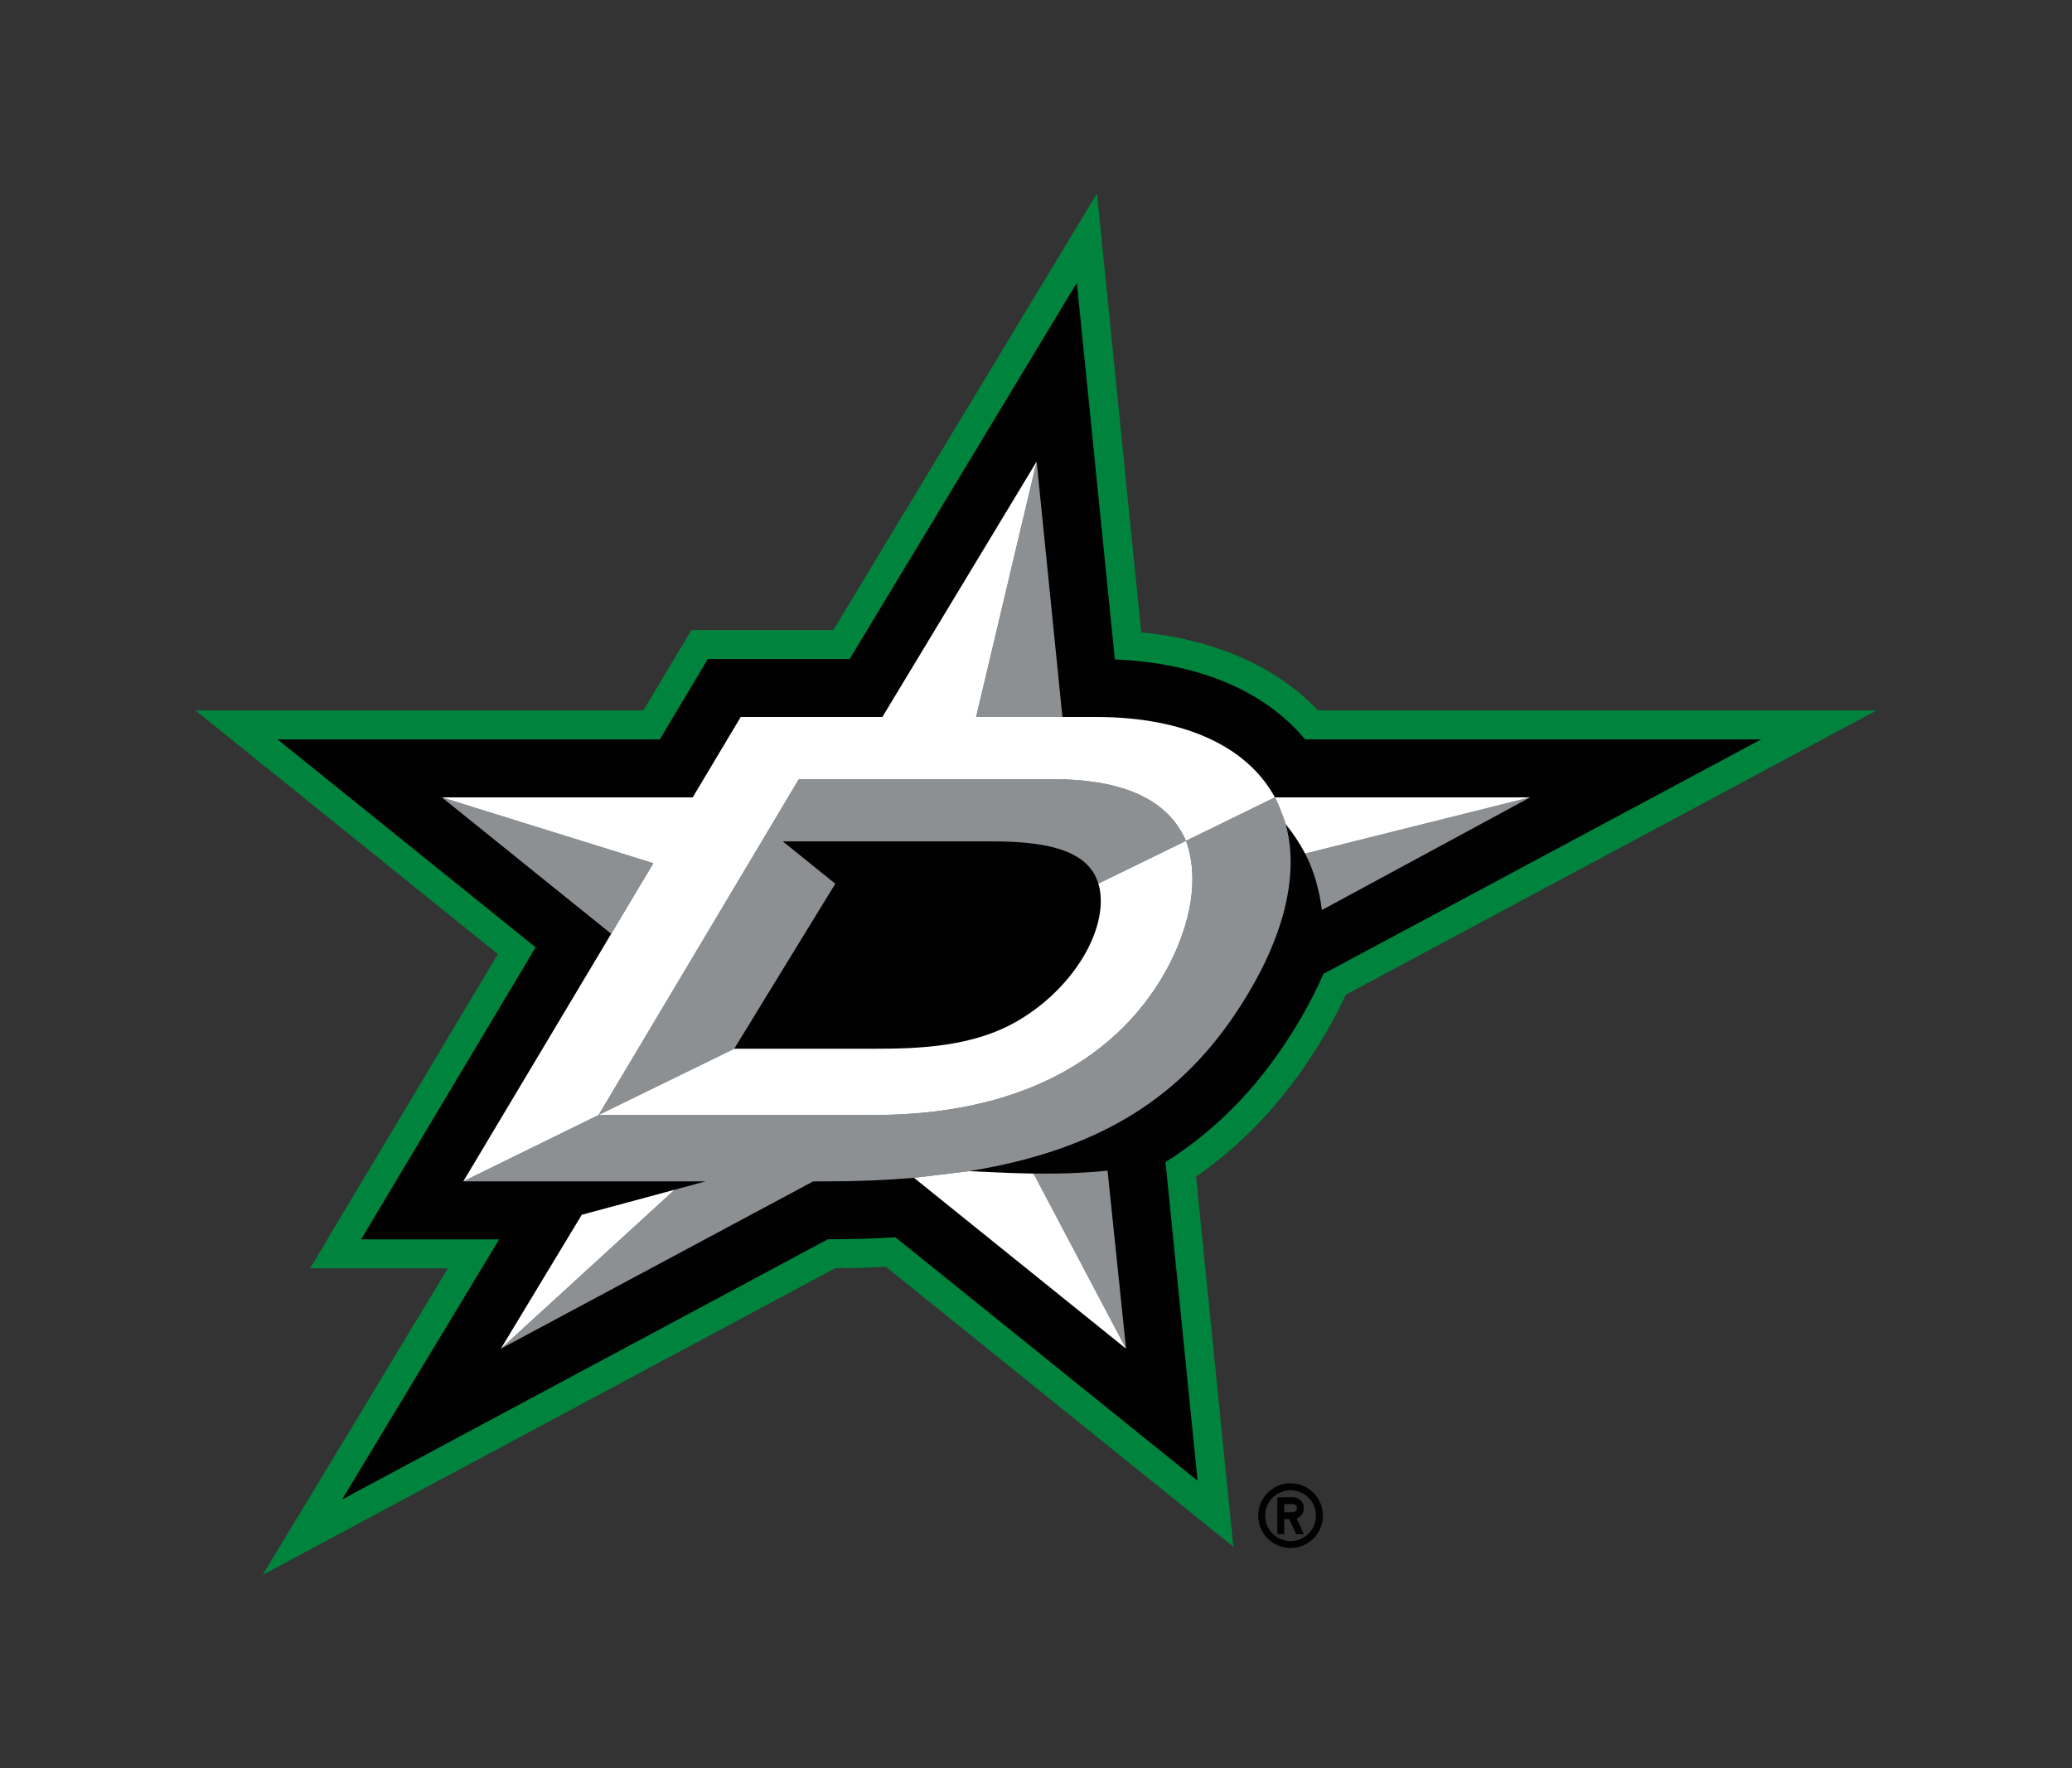 <svg width="75" height="64" viewBox="0 0 75 64" fill="none" xmlns="http://www.w3.org/2000/svg">
<rect x="0" y="0" width="75" height="64" fill="#333333" stroke="none"/>
<path d="M46.715 53.685C46.068 53.685 45.543 54.209 45.543 54.856C45.543 55.503 46.068 56.028 46.715 56.028C47.362 56.028 47.886 55.503 47.886 54.856C47.886 54.209 47.362 53.685 46.715 53.685ZM46.715 55.777C46.594 55.777 46.474 55.753 46.363 55.707C46.251 55.661 46.149 55.593 46.064 55.508C45.978 55.422 45.911 55.321 45.864 55.209C45.818 55.097 45.794 54.977 45.795 54.856C45.795 54.348 46.206 53.937 46.715 53.937C47.224 53.937 47.635 54.348 47.635 54.856C47.635 55.365 47.224 55.777 46.715 55.777ZM47.197 54.585C47.197 54.533 47.186 54.481 47.166 54.433C47.146 54.385 47.117 54.341 47.08 54.304C47.043 54.267 46.999 54.238 46.951 54.218C46.903 54.198 46.851 54.188 46.799 54.188H46.234V55.526H46.485V54.982H46.665L46.919 55.526H47.197L46.932 54.959C47.009 54.932 47.076 54.881 47.123 54.814C47.171 54.747 47.196 54.667 47.197 54.585ZM46.799 54.731H46.485V54.438H46.799C46.838 54.438 46.875 54.454 46.903 54.481C46.93 54.509 46.946 54.546 46.946 54.585C46.945 54.624 46.93 54.661 46.902 54.688C46.875 54.716 46.838 54.731 46.799 54.731Z" fill="#010101"/>
<path d="M47.991 37.388C48.258 36.929 48.501 36.465 48.714 36.002L67.926 25.713H47.711C46.195 24.125 44.004 23.157 41.309 22.884L39.707 7L30.164 22.803H25.027L23.288 25.713H7.074L18.02 34.532L11.224 45.905H16.211L9.509 57L30.227 45.904C30.841 45.899 31.454 45.882 32.068 45.851L44.643 55.984L43.294 42.586C45.174 41.282 46.714 39.575 47.991 37.388H47.991Z" fill="#00843D"/>
<path d="M47.904 35.247L63.747 26.762H47.243C45.758 24.991 43.388 23.997 40.354 23.867L38.979 10.234L30.756 23.851H25.621L23.883 26.762H10.047L19.388 34.287L13.073 44.855H18.069L12.383 54.271L29.963 44.855C30.78 44.855 31.596 44.83 32.412 44.782L43.349 53.593L42.188 42.061C44.17 40.808 45.775 39.103 47.084 36.859C47.397 36.324 47.673 35.783 47.904 35.247Z" fill="#010101"/>
<path d="M46.539 29.834C46.539 29.834 46.38 29.315 46.148 28.86L42.928 30.433C43.138 30.98 43.438 32.287 42.638 34.23C41.726 36.443 39.011 40.356 31.604 40.356H21.666L16.771 42.757H25.543L24.419 43.061L18.13 48.813L29.437 42.757H29.909C31.047 42.757 32.102 42.713 33.085 42.629L35.074 42.389C35.459 42.327 35.831 42.256 36.191 42.179C39.887 41.39 42.27 39.82 44.008 37.655C44.47 37.078 44.889 36.46 45.272 35.802C45.812 34.876 46.193 33.99 46.429 33.154C46.775 31.924 46.805 30.803 46.539 29.834H46.539ZM23.649 31.244L15.996 28.86L15.995 28.86L22.124 33.797L23.649 31.244ZM35.332 25.95H38.456L37.523 16.704L35.332 25.95ZM47.242 30.894C47.317 31.041 47.386 31.191 47.448 31.344C47.461 31.375 47.471 31.408 47.483 31.439C47.529 31.558 47.572 31.679 47.61 31.801C47.623 31.846 47.635 31.891 47.649 31.936C47.682 32.058 47.712 32.18 47.739 32.303C47.748 32.344 47.758 32.383 47.766 32.425C47.799 32.594 47.827 32.765 47.848 32.937L47.848 32.937L52.746 30.288L55.385 28.86L47.242 30.894ZM40.09 42.37C39.866 42.394 39.643 42.412 39.422 42.426C39.406 42.428 39.39 42.429 39.374 42.429C39.159 42.444 38.946 42.454 38.736 42.462C38.717 42.463 38.7 42.464 38.681 42.464C38.469 42.471 38.26 42.476 38.056 42.477H38.028C37.818 42.478 37.612 42.478 37.414 42.475V42.476L40.759 48.813L40.09 42.37Z" fill="#8D9093"/>
<path d="M38.046 28.201H28.939L28.921 28.192L21.667 40.356L26.576 37.958L29.377 33.384L30.235 31.985L29.6 31.474L28.333 30.452L28.332 30.452H35.931C36.075 30.452 36.214 30.453 36.35 30.457C36.361 30.457 36.372 30.458 36.381 30.459C36.502 30.462 36.621 30.467 36.737 30.473C36.774 30.476 36.809 30.478 36.847 30.481C36.932 30.487 37.017 30.492 37.1 30.5C37.147 30.504 37.193 30.51 37.24 30.515C37.307 30.523 37.375 30.53 37.441 30.538C37.492 30.545 37.543 30.553 37.594 30.561C37.65 30.57 37.705 30.578 37.758 30.588C37.812 30.598 37.863 30.608 37.915 30.619C37.961 30.629 38.008 30.639 38.054 30.65C38.108 30.662 38.16 30.677 38.209 30.691C38.249 30.702 38.29 30.713 38.327 30.724C38.378 30.74 38.428 30.757 38.478 30.775C38.561 30.804 38.642 30.837 38.722 30.873L38.806 30.912C38.876 30.948 38.944 30.986 39.011 31.027C39.054 31.055 39.096 31.082 39.137 31.112C39.156 31.126 39.174 31.14 39.193 31.155C39.233 31.187 39.272 31.219 39.309 31.254C39.324 31.268 39.337 31.282 39.351 31.297C39.388 31.334 39.424 31.372 39.456 31.412C39.467 31.425 39.477 31.438 39.486 31.451C39.52 31.494 39.552 31.539 39.581 31.586C39.587 31.596 39.593 31.607 39.598 31.616C39.629 31.668 39.657 31.721 39.681 31.776C39.684 31.781 39.684 31.786 39.687 31.79C39.714 31.851 39.737 31.915 39.757 31.982L39.757 31.981L42.928 30.433C42.059 28.424 39.59 28.201 38.046 28.201H38.046Z" fill="#8D9093"/>
<path d="M33.085 42.63L40.759 48.813L37.413 42.476C36.422 42.462 35.586 42.404 35.074 42.389L33.085 42.629M21.058 43.967L18.13 48.813L24.419 43.061M26.576 37.958L21.666 40.356H31.604C39.011 40.356 41.726 36.443 42.638 34.23C43.438 32.287 43.138 30.98 42.928 30.433L39.757 31.981C39.775 32.043 39.792 32.105 39.805 32.172C40.086 33.646 38.88 35.754 36.839 36.948C35.227 37.891 33.286 37.958 31.61 37.958H26.576" fill="white"/>
<path d="M28.921 28.192L28.939 28.201H38.046C39.59 28.201 42.059 28.424 42.928 30.433L46.148 28.86C46.38 29.315 46.539 29.834 46.539 29.834C46.822 30.18 47.053 30.531 47.242 30.894L55.385 28.86H46.148C45.158 27.041 42.91 25.95 39.673 25.95H35.332L37.523 16.704V16.704L31.939 25.95H26.812L25.073 28.86H15.996V28.86L23.649 31.244L22.124 33.797L16.771 42.757L21.667 40.356L28.921 28.192H28.921Z" fill="white"/>
</svg>

